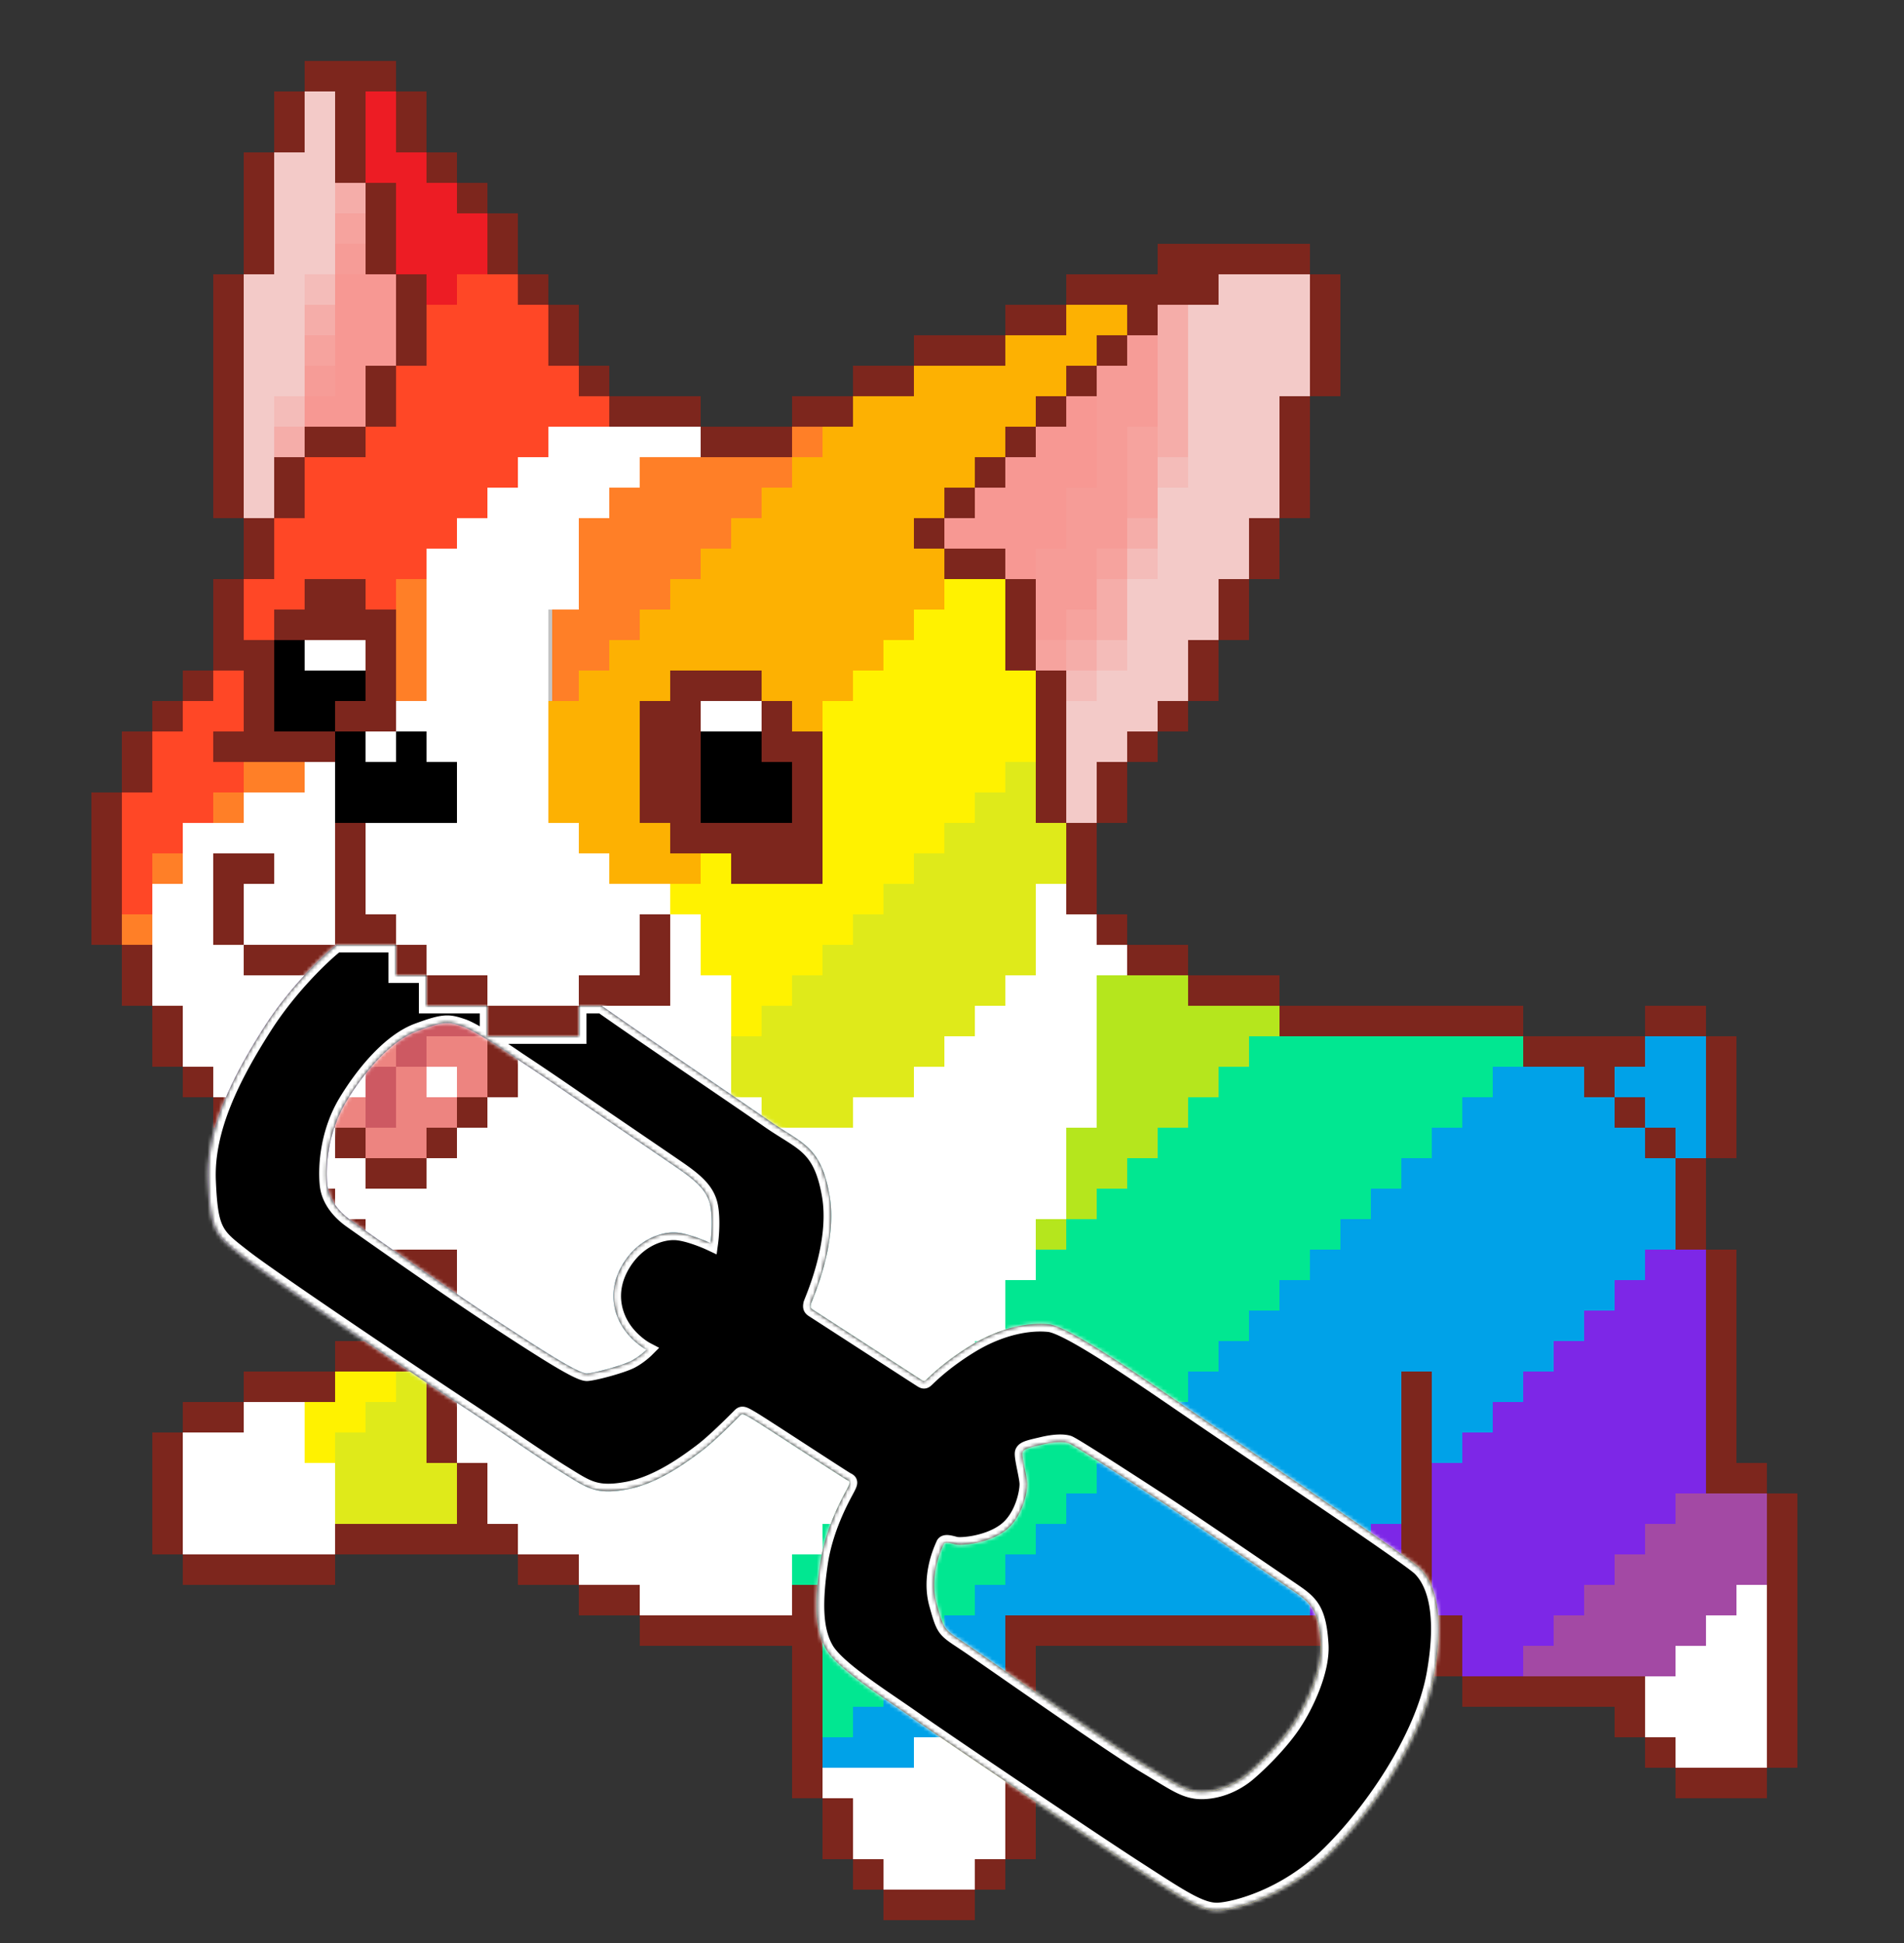 <svg xmlns="http://www.w3.org/2000/svg" fill="none" viewBox="0 0 500 510"><rect x="0" y="0" width="500" height="510" fill="#333333" stroke="none"/><g clip-path="url(#clip0)"><path fill="#C4C4C4" d="M448 272h-16v8h-8v8h8v8h8v8h8v-32zM96 48V24h8v16h8v8h8v8h8v16h8v8h8v16h8v8h8v8h-16v8h-8v8h-8v8h-8v8h-8v40h-8v-24h-8v-8H80v8h-8v8h-8v-16h8v-16h8v-16h16v-8h8V96h8V72h-8V48h-8zM168 128v-8h40v-8h16v-8h16v-8h24v-8h16v-8h16v8h-8v8h-8v8h-8v8h-8v8h-8v8h-8v8h-8v8h8v8h16v24h8v40h8v16h-8v24h-8v8h-8v8h-8v8h-8v8h-16v8h-24v-8h-8v-32h-8v-16h-8v-8h-16v-8h-8v-8h-8v-56h8v-24h8v-8h8zM56 176h8v16h-8v8h24v8H64v8H48v16h-8v16h-8v-40h8v-16h8v-8h8v-8zM88 368h-8v16h8v16h32v-16h-8v-24H88v8z"/><path fill="#C4C4C4" d="M216 416h-8v-8h8v-8h8v-8h8v-8h8v-8h8v-16h8v-8h8v-16h8v-16h8v-24h8v-40h24v8h24v8h64v8h16v8h8v8h8v8h8v24h8v64h16v24h-8v8h-8v8h-8v8h-56v-16h-8v-64h-8v64H264v32h-24v8h-24v-48z"/><path fill="#7D261D" d="M296 192h8v8h-8zM304 184h8v8h-8zM312 176h8v8h-8zM312 168h8v8h-8zM320 160h8v8h-8zM320 152h8v8h-8zM328 144h8v8h-8zM328 136h8v8h-8zM336 128h8v8h-8zM336 120h8v8h-8zM336 112h8v8h-8zM336 104h8v8h-8zM344 96h8v8h-8zM344 88h8v8h-8zM344 80h8v8h-8zM344 72h8v8h-8zM336 64h8v8h-8zM328 64h8v8h-8zM320 64h8v8h-8zM312 64h8v8h-8zM312 72h8v8h-8zM304 72h8v8h-8zM304 64h8v8h-8zM296 72h8v8h-8zM296 80h8v8h-8zM288 88h8v8h-8zM280 96h8v8h-8zM272 104h8v8h-8zM264 112h8v8h-8zM256 120h8v8h-8zM248 128h8v8h-8zM240 136h8v8h-8zM248 144h8v8h-8zM256 144h8v8h-8zM264 152h8v8h-8zM264 160h8v8h-8zM264 168h8v8h-8zM272 176h8v8h-8zM272 184h8v8h-8zM272 192h8v8h-8zM272 200h8v8h-8zM272 208h8v8h-8zM288 208h8v8h-8zM280 216h8v8h-8zM280 224h8v8h-8zM280 232h8v8h-8zM288 240h8v8h-8zM296 248h8v8h-8zM304 248h8v8h-8zM312 256h8v8h-8zM320 256h8v8h-8zM328 256h8v8h-8zM336 264h8v8h-8zM344 264h8v8h-8zM352 264h8v8h-8zM360 264h8v8h-8zM368 264h8v8h-8zM376 264h8v8h-8zM384 264h8v8h-8zM392 264h8v8h-8zM400 272h8v8h-8zM408 272h8v8h-8zM416 272h8v8h-8zM424 272h8v8h-8zM432 264h8v8h-8zM440 264h8v8h-8zM448 272h8v8h-8zM448 280h8v8h-8zM448 288h8v8h-8zM448 296h8v8h-8zM416 280h8v8h-8zM424 288h8v8h-8zM432 296h8v8h-8zM440 304h8v8h-8zM440 312h8v8h-8zM440 320h8v8h-8zM448 328h8v8h-8zM448 336h8v8h-8zM448 344h8v8h-8zM448 352h8v8h-8zM448 360h8v8h-8zM448 368h8v8h-8zM448 376h8v8h-8zM448 384h8v8h-8zM456 384h8v8h-8zM464 392h8v8h-8zM464 400h8v8h-8zM464 408h8v8h-8zM464 416h8v8h-8zM464 424h8v8h-8zM464 432h8v8h-8zM464 440h8v8h-8zM464 448h8v8h-8zM464 456h8v8h-8zM456 464h8v8h-8zM448 464h8v8h-8zM440 464h8v8h-8zM432 456h8v8h-8zM424 448h8v8h-8zM424 440h8v8h-8zM416 440h8v8h-8zM408 440h8v8h-8zM400 440h8v8h-8zM392 440h8v8h-8zM384 440h8v8h-8zM376 432h8v8h-8zM376 424h8v8h-8zM368 416h8v8h-8zM360 424h8v8h-8zM352 424h8v8h-8zM344 424h8v8h-8zM336 424h8v8h-8zM328 424h8v8h-8zM320 424h8v8h-8zM312 424h8v8h-8zM304 424h8v8h-8zM296 424h8v8h-8zM288 424h8v8h-8zM280 424h8v8h-8zM272 424h8v8h-8zM264 424h8v8h-8zM264 432h8v8h-8zM264 440h8v8h-8zM264 448h8v8h-8zM264 456h8v8h-8zM264 464h8v8h-8zM264 472h8v8h-8zM264 480h8v8h-8zM256 488h8v8h-8zM248 496h8v8h-8zM240 496h8v8h-8zM232 496h8v8h-8zM224 488h8v8h-8zM216 480h8v8h-8zM216 472h8v8h-8zM208 464h8v8h-8zM208 456h8v8h-8zM208 448h8v8h-8zM208 440h8v8h-8zM208 432h8v8h-8zM208 424h8v8h-8zM208 416h8v8h-8zM200 424h8v8h-8zM192 424h8v8h-8zM184 424h8v8h-8zM176 424h8v8h-8zM168 424h8v8h-8zM160 416h8v8h-8zM152 416h8v8h-8zM144 408h8v8h-8zM136 408h8v8h-8zM128 400h8v8h-8zM120 400h8v8h-8zM120 392h8v8h-8zM120 384h8v8h-8zM112 376h8v8h-8zM112 368h8v8h-8zM112 360h8v8h-8zM112 352h8v8h-8zM112 344h8v8h-8zM112 336h8v8h-8zM112 328h8v8h-8zM104 328h8v8h-8zM96 328h8v8h-8zM88 320h8v8h-8zM80 312h8v8h-8zM72 304h8v8h-8zM64 296h8v8h-8zM56 288h8v8h-8zM48 280h8v8h-8zM40 272h8v8h-8zM40 264h8v8h-8zM32 256h8v8h-8zM32 248h8v8h-8zM56 224h8v8h-8zM56 232h8v8h-8zM56 240h8v8h-8zM64 248h8v8h-8zM72 248h8v8h-8zM80 248h8v8h-8zM80 256h8v8h-8zM80 264h8v8h-8zM80 272h8v8h-8zM80 280h8v8h-8zM80 288h8v8h-8zM88 296h8v8h-8zM96 304h8v8h-8zM104 304h8v8h-8zM112 296h8v8h-8zM120 288h8v8h-8zM128 280h8v8h-8zM128 272h8v8h-8zM128 264h8v8h-8zM136 264h8v8h-8zM144 264h8v8h-8zM152 256h8v8h-8zM160 256h8v8h-8zM168 256h8v8h-8zM168 248h8v8h-8zM168 240h8v8h-8zM168 208h8v8h-8zM168 200h8v8h-8zM168 192h8v8h-8zM168 184h8v8h-8zM176 176h8v8h-8zM176 184h8v8h-8zM176 192h8v8h-8zM176 200h8v8h-8zM176 208h8v8h-8zM176 216h8v8h-8zM184 216h8v8h-8zM192 216h8v8h-8zM192 224h8v8h-8zM200 224h8v8h-8zM200 216h8v8h-8zM208 224h8v8h-8zM208 216h8v8h-8zM208 208h8v8h-8zM208 200h8v8h-8zM208 192h8v8h-8zM200 192h8v8h-8zM200 184h8v8h-8zM192 176h8v8h-8zM184 176h8v8h-8zM120 256h8v8h-8zM112 256h8v8h-8zM104 248h8v8h-8zM96 240h8v8h-8zM88 240h8v8h-8zM88 232h8v8h-8zM88 224h8v8h-8zM88 216h8v8h-8zM64 224h8v8h-8zM24 240h8v8h-8zM24 232h8v8h-8zM24 224h8v8h-8zM24 216h8v8h-8zM24 208h8v8h-8zM32 200h8v8h-8zM32 192h8v8h-8zM40 184h8v8h-8zM48 176h8v8h-8zM56 168h8v8h-8zM64 168h8v8h-8zM64 176h8v8h-8zM64 184h8v8h-8zM64 192h8v8h-8zM72 192h8v8h-8zM80 192h8v8h-8zM88 184h8v8h-8zM96 184h8v8h-8zM96 176h8v8h-8zM96 168h8v8h-8zM96 160h8v8h-8zM88 160h8v8h-8zM88 152h8v8h-8zM80 152h8v8h-8zM80 160h8v8h-8zM72 160h8v8h-8zM56 192h8v8h-8zM56 160h8v8h-8zM56 152h8v8h-8zM64 144h8v8h-8zM64 136h8v8h-8zM56 128h8v8h-8zM72 128h8v8h-8zM72 120h8v8h-8zM80 112h8v8h-8zM88 112h8v8h-8zM96 104h8v8h-8zM96 96h8v8h-8zM104 88h8v8h-8zM104 80h8v8h-8zM104 72h8v8h-8zM96 64h8v8h-8zM96 56h8v8h-8zM96 48h8v8h-8zM88 40h8v8h-8zM88 32h8v8h-8zM88 24h8v8h-8zM56 120h8v8h-8zM56 112h8v8h-8zM56 104h8v8h-8zM56 96h8v8h-8zM56 88h8v8h-8zM56 80h8v8h-8zM56 72h8v8h-8zM64 64h8v8h-8zM64 56h8v8h-8zM64 48h8v8h-8zM64 40h8v8h-8zM72 32h8v8h-8zM72 24h8v8h-8zM80 16h8v8h-8zM88 16h8v8h-8zM96 16h8v8h-8zM104 24h8v8h-8zM104 32h8v8h-8zM112 40h8v8h-8zM120 48h8v8h-8zM128 56h8v8h-8zM128 64h8v8h-8zM136 72h8v8h-8zM144 80h8v8h-8zM144 88h8v8h-8zM152 96h8v8h-8zM160 104h8v8h-8zM168 104h8v8h-8zM176 104h8v8h-8zM184 112h8v8h-8zM192 112h8v8h-8zM200 112h8v8h-8zM208 104h8v8h-8zM216 104h8v8h-8zM224 96h8v8h-8zM232 96h8v8h-8zM240 88h8v8h-8zM248 88h8v8h-8zM256 88h8v8h-8zM264 80h8v8h-8zM272 80h8v8h-8zM280 72h8v8h-8zM288 72h8v8h-8zM112 400h8v8h-8zM104 400h8v8h-8zM96 400h8v8h-8zM88 400h8v8h-8zM80 408h8v8h-8zM72 408h8v8h-8zM64 408h8v8h-8zM56 408h8v8h-8zM48 408h8v8h-8zM40 400h8v8h-8zM40 392h8v8h-8zM40 384h8v8h-8zM40 376h8v8h-8zM48 368h8v8h-8zM56 368h8v8h-8zM64 360h8v8h-8zM72 360h8v8h-8zM80 360h8v8h-8zM88 352h8v8h-8zM96 352h8v8h-8zM104 352h8v8h-8zM368 408h8v8h-8zM368 400h8v8h-8zM368 392h8v8h-8zM368 384h8v8h-8zM368 376h8v8h-8zM368 368h8v8h-8zM368 360h8v8h-8zM288 200h8v8h-8z"/><path fill="#ED1C24" fill-rule="evenodd" d="M104 24h-8v24h8v24h8v8h8v-8h8V56h-8v-8h-8v-8h-8V24z" clip-rule="evenodd"/><path fill="#FF4726" fill-rule="evenodd" d="M128 72h-8v8h-8v16h-8v16h-8v8H80v16h-8v16h-8v16h8v-8h8v-8h16v8h8v-8h8v-8h8v-8h8v-8h8v-8h8v-8h16v-8h-8v-8h-8V80h-8v-8h-8zM56 200h8v8h-8v8h-8v8h-8v16h-8v-32h8v-16h8v-8h8v-8h8v16h-8v8z" clip-rule="evenodd"/><path fill="#FF7F27" fill-rule="evenodd" d="M208 112h8v8h-8v-8zm0 8v8h-8v8h-8v8h-8v8h-8v8h-7v8h-8v8h-8v8h-8v-24h7v-24h8v-8h8v-8h40zm-104 32h8v32h-8v-32zm-48 56h8v8h-8v-8zm8 0v-8h16v8H64zm-16 16h-8v8h8v-8zm-16 16h8v8h-8v-8z" clip-rule="evenodd"/><path fill="#FDB102" fill-rule="evenodd" d="M280 80h16v8h-8v8h-8v8h-8v8h-8v8h-8v8h-8v8h-8v8h8v16h-8v8h-8v8h-8v8h-8v8h-8v-8h-8v-8h-24v8h-8v32h8v8h8v8h-24v-8h-8v-8h-8v-32h8v-8h8v-8h8v-8h8v-8h8v-8h8v-8h8v-8h8v-8h8v-8h8v-8h16v-8h24v-8h16v-8z" clip-rule="evenodd"/><path fill="#FFF200" fill-rule="evenodd" d="M264 152h-16v8h-8v8h-8v8h-8v8h-8v48h-24v-8h-8v8h-8v8h8v16h8v16h8v-8h8v-8h8v-8h8v-8h8v-8h8v-8h8v-8h8v-8h8v-8h8v-24h-8v-24zM104 360H88v8h-8v16h8v-8h8v-8h8v-8z" clip-rule="evenodd"/><path fill="#DFEA1A" fill-rule="evenodd" d="M272 200h-8v8h-8v8h-8v8h-8v8h-8v8h-8v8h-8v8h-8v8h-8v8h-8v16h8v8h24v-8h16v-8h8v-8h8v-8h8v-8h8v-24h8v-16h-8v-16zM112 384h8v16H88v-24h8v-8h8v-8h8v24z" clip-rule="evenodd"/><path fill="#B5E61D" fill-rule="evenodd" d="M288 256h24v8h24v8h-8v8h-8v8h-8v8h-8v8h-8v8h-8v8h-8v-24h8v-40zm-8 64v8h-8v-8h8z" clip-rule="evenodd"/><path fill="#01E791" fill-rule="evenodd" d="M328 272h72v8h-8v8h-8v8h-8v8h-8v8h-8v8h-8v8h-8v8h-8v8h-8v8h-8v8h-8v8h-8v8h-8v8h-8v8h-8v8h-8v8h-8v8h-8v8h-8v8h-8v8h-8v8h-8v8h-8v-40h-8v-8h8v-8h8v-8h8v-8h8v-8h8v-16h8v-8h8v-16h8v-8h8v-8h8v-8h8v-8h8v-8h8v-8h8v-8h8v-8z" clip-rule="evenodd"/><path fill="#00A2E8" fill-rule="evenodd" d="M394-554h-72v8h-8v8h-8v8h-8v8h-8v8h-8v8h-8v8h-8v8h-8v8h-8v8h-8v8h-8v8h-8v8h-8v8h-8v8h-8v8h-8v8h-8v8h-8v8h-8v8h-8v8h-8v8h-8v8h-8v8h-8v8h-8v8h-8v8h-8v8h-8v8h-8v8h-8v8h-8v8h-8v8h-8v8h-8v8h-8v8h-8v8h-8v8h-8v8h-8v8H2v8h-8v8h-8v8h-8v8h-8v8h-8v8h-8v8h-8v8h-8v8h-8v8h-8v8h-8v8h-8v8h-8v8h-8v8h-8v8h-8v8h-8v8h-8v8h-8v8h-8v8h-8v8h-8v8h-8v8H826v-8h8v-8h8v-8h8v-8h8v-8h8v-8h8v-8h8v-8h8v-8h8v-8h8v-8h8v-8h8v-8h8v-8h8v-8h8v-8h8v-8h8v-8h8v-8h8v-8h8v-8h8v-8h8v-8h8v-8h8v-8h8v-8h8v-8h8v-8h8v-8h8v-8h8v-8h8v-8h8v-8h8v-8h8v-8h8v-8h8v-8h8v-8h8v-8h8v-8h8v-8h8v-8h8v-8h8v-8h8v-8h8v-8h8v-8h8v-8h8v-8h8v-8h8v-8h8v-8h8v-8h8v-8h8v-8h8v-8h8v-8h8v-8h8v-8h8v-8h8v-8h8v-8h8v-8h8v-8H394zm-82 914h8v-8h8v-8h8v-8h8v-8h8v-8h8v-8h8v-8h8v-8h8v-8h8v-8h24v8h8v8h8v8h8v24h-8v8h-8v8h-8v8h-8v8h-8v8h-8v8h-8v8h-8v-24h-8v40h-8v8h-8v8h-8v8h-80v32h-24v8h-24v-8h8v-8h8v-8h8v-8h8v-8h8v-8h8v-8h8v-8h8v-8h8v-8h8v-8h8v-8h8v-8zm128-56v-8h-8v-8h-8v-8h8v-8h16v32h-8zM250-546v-8H-38v288h8v-8h8v-8h8v-8h8v-8h8v-8h8v-8h8v-8h8v-8h8v-8h8v-8h8v-8h8v-8h8v-8h8v-8h8v-8h8v-8h8v-8h8v-8h8v-8h8v-8h8v-8h8v-8h8v-8h8v-8h8v-8h8v-8h8v-8h8v-8h8v-8h8v-8h8v-8h8v-8h8v-8h8v-8h8v-8h8z" clip-rule="evenodd"/><path fill="#7D27E7" fill-rule="evenodd" d="M432 328h16v64h-8v8h-8v8h-8v8h-8v8h-8v8h-8v8h-16v-16h-8v-40h8v-8h8v-8h8v-8h8v-8h8v-8h8v-8h8v-8zm-88 88h8v-8h8v-8h8v24h-24v-8z" clip-rule="evenodd"/><path fill="#A349A4" fill-rule="evenodd" d="M464 392h-24v8h-8v8h-8v8h-8v8h-8v8h-8v8h40v-8h8v-8h8v-8h8v-24z" clip-rule="evenodd"/><path fill="#fff" fill-rule="evenodd" d="M144 112h40v8h-16v8h-8v8h-8v24h-8v56h8v8h8v8h16v8h-8v16h-16v8h-24v-8h-16v-8h-8v-8h-8v-24h24v-16h-8v-8h-8v-8h8v-40h8v-8h8v-8h8v-8h8v-8zm-40 80v8h-8v-8h8zm-40 56h24v-48h-8v8H64v8H48v16h-8v32h8v16h8v8h8v8h8v8h8v8h8v8h8v8h24v56h8v16h8v8h16v8h16v8h40v-16h8v-8h8v-8h8v-8h8v-8h8v-16h8v-8h8v-16h8v-16h8v-24h8v-40h8v-8h-8v-8h-8v-8h-8v24h-8v8h-8v8h-8v8h-8v8h-16v8h-24v-8h-8v-32h-8v-16h-8v24h-24v8h-16v16h-8v8h-8v8h-8v8H96v-8h-8v-8h-8v-40H64v-8zm0 0v-16h8v-8H56v24h8zm32-80H80v8h16v-8zm88 16h16v8h-16v-8zm80 272h-24v8h-24v8h8v16h8v8h24v-8h8v-32zM120 280h-8v8h8v-8zm-32 0h8v8h-8v-8zm-8 96v-8H64v8H48v32h40v-24h-8v-8zm384 40h-8v8h-8v8h-8v8h-8v16h8v8h24v-48z" clip-rule="evenodd"/><path fill="#F79893" fill-rule="evenodd" d="M288 104h-8v8h-8v8h-8v8h-8v8h-8v8h16v8h8v-8h8v-16h8v-24z" clip-rule="evenodd"/><path fill="#F69C97" fill-rule="evenodd" d="M296 88h8v24h-8v32h-8v16h-8v8h-8v-24h8v-16h8V96h8v-8z" clip-rule="evenodd"/><path fill="#F6A39E" fill-rule="evenodd" d="M304 112h-8v24h8v-24zm-8 32h-8v8h8v-8zm-16 16h8v8h-8v-8zm0 8v8h-8v-8h8z" clip-rule="evenodd"/><path fill="#F5ADA9" fill-rule="evenodd" d="M304 80h8v40h-8V80zm0 56h-8v8h8v-8zm-16 16h8v16h-8v-16zm0 16v8h-8v-8h8z" clip-rule="evenodd"/><path fill="#F4BCB9" fill-rule="evenodd" d="M312 120h-8v8h8v-8zm-16 24h8v8h-8v-8zm0 24h-8v8h-8v8h8v-8h8v-8z" clip-rule="evenodd"/><path fill="#F3CAC8" fill-rule="evenodd" d="M336 72h8v32h-8v32h-8v16h-8v16h-8v16h-8v8h-8v8h-8v16h-8v-32h8v-8h8v-24h8v-24h8V80h8v-8h16z" clip-rule="evenodd"/><path fill="#F79893" fill-rule="evenodd" d="M104 72H88v32h-8v8h16V96h8V72z" clip-rule="evenodd"/><path fill="#F69C97" fill-rule="evenodd" d="M96 64h-8v8h8v-8zm-8 32h-8v8h8v-8z" clip-rule="evenodd"/><path fill="#F69C97" fill-rule="evenodd" d="M96 64h-8v8h8v-8zm-8 32h-8v8h8v-8z" clip-rule="evenodd"/><path fill="#F6A39E" fill-rule="evenodd" d="M96 56h-8v8h8v-8zm-8 32h-8v8h8v-8z" clip-rule="evenodd"/><path fill="#F5ADA9" fill-rule="evenodd" d="M96 48h-8v8h8v-8zM80 80h8v8h-8v-8zm-8 32h8v8h-8v-8z" clip-rule="evenodd"/><path fill="#F4BCB9" fill-rule="evenodd" d="M88 72h-8v8h8v-8zm-8 32h-8v8h8v-8z" clip-rule="evenodd"/><path fill="#F3CAC8" fill-rule="evenodd" d="M88 24h-8v16h-8v32h-8v64h8v-32h8V72h8V24z" clip-rule="evenodd"/><path fill="#CD5962" fill-rule="evenodd" d="M88 248h16v8h8v8h16v8h-16v8h-8v-8h-8v-8h-8v-16zm16 32v16h-8v-16h8z" clip-rule="evenodd"/><path fill="#ED8480" fill-rule="evenodd" d="M96 264h-8v16h16v16h-8v-8h-8v8h8v8h16v-8h8v-8h8v-16h-16v8h-8v-8h-8v-8zm16 16h8v8h-8v-8z" clip-rule="evenodd"/><path fill="#000" fill-rule="evenodd" d="M72 168h8v8h16v8h-8v8H72v-24zm24 32v-8h-8v24h32v-16h-8v-8h-8v8h-8zm104-8h-16v24h24v-16h-8v-8z" clip-rule="evenodd"/><mask id="a" fill="#fff"><path fill-rule="evenodd" d="M152 264h6c6.392 4.5 17.39 11.996 26.97 18.527l.004.002c7.24 4.935 13.67 9.318 16.69 11.438 1.696 1.191 3.252 2.165 4.677 3.057 5.941 3.72 9.583 6 11.464 16.537 2.031 11.371-3.08 24.228-4.499 27.796-.211.531-.34.856-.352.941l-.013.087c-.087.6-.14.96.572 1.406.374.233 7.181 4.639 13.991 9.047l.008.005c6.81 4.408 13.619 8.815 13.992 9.048l.297.19c.535.346.797.516 1.196.277.094-.056.315-.266.67-.604 1.42-1.348 4.988-4.735 11.179-8.54 7.745-4.758 15.302-6.158 20.62-5.598 4.857.511 22.179 12.349 35.576 21.504l3.703 2.529c3.196 2.177 7.91 5.358 13.295 8.993l.002.001c17.685 11.934 42.618 28.761 44.882 31.025 2.954 2.953 6.816 9.996 3.749 27.49-3.067 17.494-17.267 37.488-28.286 48.052-11.019 10.565-23.628 13.859-28.286 14.2-4.263.312-9.382-2.992-18.754-9.041l-.007-.005c-.866-.559-1.768-1.141-2.709-1.746-11.132-7.156-51.232-34.193-58.616-39.418a352.056 352.056 0 00-4.844-3.342c-7.125-4.862-15.752-10.748-18.217-14.948-3.067-5.225-2.953-12.836-1.59-22.378 1.275-8.927 5.416-16.613 6.78-19.147.095-.174.175-.324.241-.449 1.021-1.928.908-2.042 0-2.496-.45-.225-5.793-3.693-11.407-7.337-5.696-3.697-11.671-7.576-13.099-8.433-2.837-1.702-2.95-1.702-3.631-1.021l-.119.119-.094.094c-1.259 1.269-6.506 6.556-9.885 9.09-3.63 2.723-11.346 8.509-19.514 9.984-7.685 1.388-10.139-.136-15.607-3.533l-.003-.002c-.344-.214-.699-.435-1.069-.662-3.587-2.214-8.139-5.287-13.296-8.769-3.83-2.586-7.994-5.398-12.345-8.25-10.211-6.694-50.683-33.854-58.136-39.66l-.66-.514c-6.882-5.349-8.292-6.445-8.837-19.63-.562-13.598 6.467-27.46 14.808-40.5 6.673-10.432 15.353-18.645 18.86-21.416H104v8h8v8h16v8h24v-8zm-16.023 14.114c-3.592-2.489-11.516-7.713-14.472-8.698-3.695-1.232-4.773-1.463-11.855 1.154-7.082 2.618-14.003 10.776-18.714 18.534-4.71 7.758-5.472 16.556-4.988 21.751.485 5.196 4.78 8.452 6.235 9.491 1.455 1.039 23.861 16.869 36.975 25.444 13.114 8.574 22.865 14.879 25.051 14.711 2.186-.168 9.247-2.101 11.517-3.278 1.816-.942 3.446-2.354 4.035-2.943-1.233-.644-4.203-2.723-6.221-5.884-2.522-3.951-3.951-10.004 0-16.561s10.088-8.49 13.787-8.322c2.959.134 7.397 1.905 9.247 2.774.252-1.85.605-6.355 0-9.583-.757-4.036-3.531-6.558-8.659-10.088-2.504-1.725-8.304-5.674-14.239-9.716a5370.489 5370.489 0 01-15.463-10.551 866.922 866.922 0 00-12.236-8.235zm210.899 153.521c.444 7.252-4.378 16.588-6.845 20.35-3.577 5.673-10.545 12.271-12.95 14.121-2.405 1.85-6.289 3.946-10.976 4.131-3.929.155-6.385-1.337-11.91-4.694-1.065-.647-2.243-1.363-3.568-2.15-6.955-4.132-29.123-19.529-40.325-27.309-2.007-1.393-3.661-2.543-4.814-3.339-1.158-.8-2.134-1.449-2.963-2-4.602-3.056-4.704-3.124-6.533-9.655-1.985-7.088.933-13.759 1.654-15.41.063-.144.11-.25.134-.314.29-.752 1.557-.419 2.884-.069l.261.069c1.419.37 8.51-.185 13.073-3.638 4.563-3.454 5.797-10.175 5.735-12.272-.027-.908-.331-2.418-.633-3.913-.394-1.956-.783-3.887-.539-4.411.398-.851 1.578-1.128 4.406-1.792l.774-.182c3.392-.801 5.612-.74 6.845-.37 1.233.37 17.02 10.607 24.234 15.293 6.233 4.049 24.198 16.287 31.957 21.572l2.822 1.923c4.625 3.144 6.722 4.994 7.277 14.059z" clip-rule="evenodd"/></mask><path fill="url(#paint0_linear)" fill-rule="evenodd" d="M152 264h6c6.392 4.5 17.39 11.996 26.97 18.527l.004.002c7.24 4.935 13.67 9.318 16.69 11.438 1.696 1.191 3.252 2.165 4.677 3.057 5.941 3.72 9.583 6 11.464 16.537 2.031 11.371-3.08 24.228-4.499 27.796-.211.531-.34.856-.352.941l-.013.087c-.087.6-.14.96.572 1.406.374.233 7.181 4.639 13.991 9.047l.008.005c6.81 4.408 13.619 8.815 13.992 9.048l.297.19c.535.346.797.516 1.196.277.094-.056.315-.266.67-.604 1.42-1.348 4.988-4.735 11.179-8.54 7.745-4.758 15.302-6.158 20.62-5.598 4.857.511 22.179 12.349 35.576 21.504l3.703 2.529c3.196 2.177 7.91 5.358 13.295 8.993l.002.001c17.685 11.934 42.618 28.761 44.882 31.025 2.954 2.953 6.816 9.996 3.749 27.49-3.067 17.494-17.267 37.488-28.286 48.052-11.019 10.565-23.628 13.859-28.286 14.2-4.263.312-9.382-2.992-18.754-9.041l-.007-.005c-.866-.559-1.768-1.141-2.709-1.746-11.132-7.156-51.232-34.193-58.616-39.418a352.056 352.056 0 00-4.844-3.342c-7.125-4.862-15.752-10.748-18.217-14.948-3.067-5.225-2.953-12.836-1.59-22.378 1.275-8.927 5.416-16.613 6.78-19.147.095-.174.175-.324.241-.449 1.021-1.928.908-2.042 0-2.496-.45-.225-5.793-3.693-11.407-7.337-5.696-3.697-11.671-7.576-13.099-8.433-2.837-1.702-2.95-1.702-3.631-1.021l-.119.119-.094.094c-1.259 1.269-6.506 6.556-9.885 9.09-3.63 2.723-11.346 8.509-19.514 9.984-7.685 1.388-10.139-.136-15.607-3.533l-.003-.002c-.344-.214-.699-.435-1.069-.662-3.587-2.214-8.139-5.287-13.296-8.769-3.83-2.586-7.994-5.398-12.345-8.25-10.211-6.694-50.683-33.854-58.136-39.66l-.66-.514c-6.882-5.349-8.292-6.445-8.837-19.63-.562-13.598 6.467-27.46 14.808-40.5 6.673-10.432 15.353-18.645 18.86-21.416H104v8h8v8h16v8h24v-8zm-16.023 14.114c-3.592-2.489-11.516-7.713-14.472-8.698-3.695-1.232-4.773-1.463-11.855 1.154-7.082 2.618-14.003 10.776-18.714 18.534-4.71 7.758-5.472 16.556-4.988 21.751.485 5.196 4.78 8.452 6.235 9.491 1.455 1.039 23.861 16.869 36.975 25.444 13.114 8.574 22.865 14.879 25.051 14.711 2.186-.168 9.247-2.101 11.517-3.278 1.816-.942 3.446-2.354 4.035-2.943-1.233-.644-4.203-2.723-6.221-5.884-2.522-3.951-3.951-10.004 0-16.561s10.088-8.49 13.787-8.322c2.959.134 7.397 1.905 9.247 2.774.252-1.85.605-6.355 0-9.583-.757-4.036-3.531-6.558-8.659-10.088-2.504-1.725-8.304-5.674-14.239-9.716a5370.489 5370.489 0 01-15.463-10.551 866.922 866.922 0 00-12.236-8.235zm210.899 153.521c.444 7.252-4.378 16.588-6.845 20.35-3.577 5.673-10.545 12.271-12.95 14.121-2.405 1.85-6.289 3.946-10.976 4.131-3.929.155-6.385-1.337-11.91-4.694-1.065-.647-2.243-1.363-3.568-2.15-6.955-4.132-29.123-19.529-40.325-27.309-2.007-1.393-3.661-2.543-4.814-3.339-1.158-.8-2.134-1.449-2.963-2-4.602-3.056-4.704-3.124-6.533-9.655-1.985-7.088.933-13.759 1.654-15.41.063-.144.11-.25.134-.314.29-.752 1.557-.419 2.884-.069l.261.069c1.419.37 8.51-.185 13.073-3.638 4.563-3.454 5.797-10.175 5.735-12.272-.027-.908-.331-2.418-.633-3.913-.394-1.956-.783-3.887-.539-4.411.398-.851 1.578-1.128 4.406-1.792l.774-.182c3.392-.801 5.612-.74 6.845-.37 1.233.37 17.02 10.607 24.234 15.293 6.233 4.049 24.198 16.287 31.957 21.572l2.822 1.923c4.625 3.144 6.722 4.994 7.277 14.059z" clip-rule="evenodd"/><path fill="#000" fill-rule="evenodd" d="M152 264h6c6.392 4.5 17.39 11.996 26.97 18.527l.004.002c7.24 4.935 13.67 9.318 16.69 11.438 1.696 1.191 3.252 2.165 4.677 3.057 5.941 3.72 9.583 6 11.464 16.537 2.031 11.371-3.08 24.228-4.499 27.796-.211.531-.34.856-.352.941l-.013.087c-.087.6-.14.96.572 1.406.374.233 7.181 4.639 13.991 9.047l.008.005c6.81 4.408 13.619 8.815 13.992 9.048l.297.19c.535.346.797.516 1.196.277.094-.056.315-.266.67-.604 1.42-1.348 4.988-4.735 11.179-8.54 7.745-4.758 15.302-6.158 20.62-5.598 4.857.511 22.179 12.349 35.576 21.504l3.703 2.529c3.196 2.177 7.91 5.358 13.295 8.993l.002.001c17.685 11.934 42.618 28.761 44.882 31.025 2.954 2.953 6.816 9.996 3.749 27.49-3.067 17.494-17.267 37.488-28.286 48.052-11.019 10.565-23.628 13.859-28.286 14.2-4.263.312-9.382-2.992-18.754-9.041l-.007-.005c-.866-.559-1.768-1.141-2.709-1.746-11.132-7.156-51.232-34.193-58.616-39.418a352.056 352.056 0 00-4.844-3.342c-7.125-4.862-15.752-10.748-18.217-14.948-3.067-5.225-2.953-12.836-1.59-22.378 1.275-8.927 5.416-16.613 6.78-19.147.095-.174.175-.324.241-.449 1.021-1.928.908-2.042 0-2.496-.45-.225-5.793-3.693-11.407-7.337-5.696-3.697-11.671-7.576-13.099-8.433-2.837-1.702-2.95-1.702-3.631-1.021l-.119.119-.094.094c-1.259 1.269-6.506 6.556-9.885 9.09-3.63 2.723-11.346 8.509-19.514 9.984-7.685 1.388-10.139-.136-15.607-3.533l-.003-.002c-.344-.214-.699-.435-1.069-.662-3.587-2.214-8.139-5.287-13.296-8.769-3.83-2.586-7.994-5.398-12.345-8.25-10.211-6.694-50.683-33.854-58.136-39.66l-.66-.514c-6.882-5.349-8.292-6.445-8.837-19.63-.562-13.598 6.467-27.46 14.808-40.5 6.673-10.432 15.353-18.645 18.86-21.416H104v8h8v8h16v8h24v-8zm-16.023 14.114c-3.592-2.489-11.516-7.713-14.472-8.698-3.695-1.232-4.773-1.463-11.855 1.154-7.082 2.618-14.003 10.776-18.714 18.534-4.71 7.758-5.472 16.556-4.988 21.751.485 5.196 4.78 8.452 6.235 9.491 1.455 1.039 23.861 16.869 36.975 25.444 13.114 8.574 22.865 14.879 25.051 14.711 2.186-.168 9.247-2.101 11.517-3.278 1.816-.942 3.446-2.354 4.035-2.943-1.233-.644-4.203-2.723-6.221-5.884-2.522-3.951-3.951-10.004 0-16.561s10.088-8.49 13.787-8.322c2.959.134 7.397 1.905 9.247 2.774.252-1.85.605-6.355 0-9.583-.757-4.036-3.531-6.558-8.659-10.088-2.504-1.725-8.304-5.674-14.239-9.716a5370.489 5370.489 0 01-15.463-10.551 866.922 866.922 0 00-12.236-8.235zm210.899 153.521c.444 7.252-4.378 16.588-6.845 20.35-3.577 5.673-10.545 12.271-12.95 14.121-2.405 1.85-6.289 3.946-10.976 4.131-3.929.155-6.385-1.337-11.91-4.694-1.065-.647-2.243-1.363-3.568-2.15-6.955-4.132-29.123-19.529-40.325-27.309-2.007-1.393-3.661-2.543-4.814-3.339-1.158-.8-2.134-1.449-2.963-2-4.602-3.056-4.704-3.124-6.533-9.655-1.985-7.088.933-13.759 1.654-15.41.063-.144.11-.25.134-.314.29-.752 1.557-.419 2.884-.069l.261.069c1.419.37 8.51-.185 13.073-3.638 4.563-3.454 5.797-10.175 5.735-12.272-.027-.908-.331-2.418-.633-3.913-.394-1.956-.783-3.887-.539-4.411.398-.851 1.578-1.128 4.406-1.792l.774-.182c3.392-.801 5.612-.74 6.845-.37 1.233.37 17.02 10.607 24.234 15.293 6.233 4.049 24.198 16.287 31.957 21.572l2.822 1.923c4.625 3.144 6.722 4.994 7.277 14.059z" clip-rule="evenodd"/><path fill="#fff" d="M213.93 342.53l.014-.091-1.98-.283a2.494 2.494 0 01-.013.085l1.979.289zm14.125 9.473l-.003-.002-.005-.003-1.087 1.679.003.002.005.003 1.087-1.679zm-79.562 36.244l.004.002 1.065-1.693-.004-.002-1.065 1.693zm152.305 104.957l.004.003.003.002 1.084-1.681a.008.008 0 00-.004-.002l-.003-.002-1.084 1.68zM194.745 372.567l.094-.095-1.419-1.409-.094.095 1.419 1.409zm-9.207-90.863l-.003-.003-1.129 1.651.004.003 1.128-1.651zM158 264l1.151-1.635-.518-.365H158v2zm-6 0v-2h-2v2h2zm0 8v2h2v-2h-2zm-16.023 6.114l-1.139 1.644.019.013.019.013 1.101-1.67zm-14.472-8.698l-.633 1.897.633-1.897zm44.221 87.807l-.921-1.776.921 1.776zm4.035-2.943l1.414 1.415 1.925-1.926-2.413-1.261-.926 1.772zm-6.221-5.884l-1.686 1.076 1.686-1.076zm13.787-24.883l.091-1.998-.091 1.998zm9.247 2.774l-.85 1.81 2.464 1.158.368-2.698-1.982-.27zm0-9.583l1.966-.369-1.966.369zm-8.659-10.088l1.134-1.648-1.134 1.648zm-29.702-20.267l1.135-1.647-1.135 1.647zM128 272h-2v2h2v-2zm0-8h2v-2h-2v2zm-16 0h-2v2h2v-2zm0-8h2v-2h-2v2zm-8 0h-2v2h2v-2zm0-8h2v-2h-2v2zm-15.65 0v-2h-.694l-.546.431L88.35 248zm-18.86 21.416l1.686 1.077-1.685-1.077zm-14.807 40.5l1.998-.083-1.998.083zm9.497 20.144l-1.23 1.578 1.23-1.578zm58.136 39.66l1.097-1.673-1.097 1.673zm25.641 17.019l-1.05 1.702 1.05-1.702zm16.679 4.197l-.356-1.968.356 1.968zm19.514-9.984l1.2 1.6-1.2-1.6zm10.098-9.303l-1.414-1.415-.001.001 1.415 1.414zm3.631 1.021l1.029-1.715-1.029 1.715zm24.506 15.77l.895-1.788-.895 1.788zm0 2.496l1.768.936-1.768-.936zm-7.021 19.596l1.98.283-1.98-.283zm1.59 22.378l1.725-1.012-1.725 1.012zm23.061 18.29l1.155-1.633-1.155 1.633zm58.616 39.418l-1.081 1.683 1.081-1.683zm21.47 10.792l-.146-1.995.146 1.995zm52.823-89.742l-1.414 1.414 1.414-1.414zm-58.179-40.019l1.126-1.653-1.126 1.653zm-39.279-24.033l.21-1.989-.21 1.989zm-20.62 5.598l1.048 1.704-1.048-1.704zm-11.849 9.144l-1.029-1.715 1.029 1.715zm-1.493-.467l-1.06 1.696 1.06-1.696zm-27.991-18.1l-1.06 1.696 1.06-1.696zm-.559-1.493l1.979.286.001-.004-1.98-.282zm4.851-28.737l-1.969.351 1.969-.351zm-16.141-19.594l-1.149 1.637 1.149-1.637zM63.52 329.546l1.227-1.579-1.227 1.579zm71.141 48.424l-1.119 1.657 1.119-1.657zm14.368 9.433l-1.064 1.693.009.006 1.055-1.699zm45.006-15.541l-1.419-1.409v.001l1.419 1.408zm16.943 9.241l1.089-1.678-1.089 1.678zm11.166 10.282l-1.76-.948 1.76.948zm13.027 56.473l-1.127 1.652 1.127-1.652zm66.176 44.511l1.084-1.681-1.084 1.681zm26.693-111.727l-1.118 1.658.01.007.011.007 1.097-1.672zm-16.998-11.522l-1.129 1.652 1.129-1.652zm-67.375-7.366l1.378 1.45-1.378-1.45zm-1.866.327l-1.087 1.679h.001l1.086-1.679zm-14.289-9.238l-1.088 1.678.001.001 1.087-1.679zm-14.571-10.458l1.979.289v-.002l-1.979-.287zm.365-1.028l-1.859-.738 1.859.738zm-6.965-44.333l-1.062 1.695 1.062-1.695zm-21.371-14.497l1.129-1.651-.002-.002-1.127 1.653zM163.676 296.9l1.125-1.653-1.125 1.653zm176.355 155.085l-1.673-1.097-.009.015-.01.015 1.692 1.067zm6.845-20.35l-1.996.122 1.996-.122zm-7.277-14.059l1.125-1.654-1.125 1.654zm-34.779-23.495l-1.089 1.677 1.089-1.677zm-31.079-14.923l-.46-1.946.46 1.946zm-5.18 1.974l1.813.845-1.813-.845zm1.172 8.324l1.999-.058-1.999.058zm-18.808 15.91l.505-1.935-.505 1.935zm-3.145 0l-1.866-.718 1.866.718zm-1.788 15.724l1.926-.539-1.926.539zm9.496 11.655l-1.137 1.645 1.137-1.645zm45.139 30.648l-1.021 1.719 1.021-1.719zm15.478 6.844l.079 1.999-.079-1.999zM184.974 282.529l-1.129 1.651.003.002 1.126-1.653zm42.53 70.309l1.088-1.679h-.002l-1.086 1.679zm100.538 27.805l1.119-1.658-.011-.007-.011-.007-1.097 1.672zM301.34 492.364l-1.085 1.68.001.001 1.084-1.681zM194.129 371.768l-1.419-1.409 1.419 1.409zm-45.103 15.633l1.064-1.693-.009-.006-1.055 1.699zm155.169 78.142l1.039-1.71-1.039 1.71zm-43.893-29.459l1.141-1.642-1.141 1.642zm-7.777-5.339l1.106-1.666-1.106 1.666zm-4.879-25.065l1.833.802-1.833-.802zm3.018-.383l-.51 1.934.51-1.934zm18.436-19.754l1.961-.395-1.961.395zm3.867-6.203l.456 1.948h.001l-.457-1.948zm63.81 36.313l-1.126 1.653 1.126-1.653zM158 262h-6v4h6v-4zm-8 2v8h4v-8h-4zm-12.884 12.47a195.61 195.61 0 00-7.558-4.967c-2.749-1.709-5.676-3.403-7.421-3.985l-1.265 3.795c1.212.404 3.725 1.815 6.574 3.587a190.674 190.674 0 017.392 4.858l2.278-3.288zm-14.979-8.952c-1.841-.613-3.376-1.11-5.432-.963-1.937.138-4.226.838-7.748 2.139l1.386 3.752c3.56-1.315 5.351-1.809 6.647-1.901 1.178-.084 2.029.15 3.882.768l1.265-3.795zm-13.18 1.176c-3.94 1.457-7.688 4.386-10.996 7.83-3.327 3.464-6.321 7.567-8.734 11.542l3.419 2.076c2.297-3.783 5.119-7.639 8.2-10.847 3.102-3.23 6.356-5.687 9.497-6.849l-1.386-3.752zm-19.73 19.372c-4.989 8.216-5.784 17.472-5.27 22.975l3.983-.371c-.456-4.888.273-13.227 4.706-20.528l-3.42-2.076zm-5.27 22.975c.576 6.173 5.61 9.895 7.064 10.932l2.325-3.255c-1.457-1.04-5.013-3.83-5.406-8.048l-3.983.371zm7.064 10.932c1.457 1.041 23.891 16.892 37.042 25.491l2.189-3.348c-13.077-8.55-35.454-24.36-36.907-25.398l-2.325 3.255zm37.042 25.491c6.549 4.282 12.297 8.023 16.685 10.672 2.19 1.323 4.082 2.398 5.586 3.138.751.369 1.445.675 2.056.886.55.189 1.268.389 1.972.335l-.306-3.988c.157-.012.093.028-.361-.129a14.71 14.71 0 01-1.596-.693c-1.348-.664-3.124-1.669-5.284-2.973-4.313-2.605-9.997-6.303-16.563-10.596l-2.189 3.348zm26.299 15.031c1.315-.101 3.802-.681 6.114-1.329 2.314-.649 4.831-1.473 6.17-2.168l-1.841-3.551c-.93.483-3.079 1.214-5.409 1.868-2.333.654-4.469 1.125-5.34 1.192l.306 3.988zm12.284-3.497c2.05-1.063 3.844-2.618 4.529-3.303l-2.828-2.829c-.492.492-1.96 1.761-3.542 2.581l1.841 3.551zm4.041-6.49c-.996-.521-3.671-2.384-5.461-5.188l-3.372 2.152c2.245 3.517 5.51 5.813 6.98 6.581l1.853-3.545zm-5.461-5.188c-2.201-3.449-3.454-8.676.027-14.453l-3.426-2.064c-4.421 7.337-2.815 14.216.027 18.669l3.372-2.152zm.027-14.453c3.547-5.886 8.966-7.493 11.983-7.356l.182-3.996c-4.381-.199-11.236 2.06-15.591 9.288l3.426 2.064zm11.983-7.356c1.197.054 2.835.459 4.5 1.012a38.925 38.925 0 013.988 1.574l1.7-3.62a42.707 42.707 0 00-4.427-1.751c-1.757-.583-3.818-1.131-5.579-1.211l-.182 3.996zm11.32 1.046c.26-1.907.649-6.671-.016-10.222l-3.932.737c.545 2.905.228 7.153-.016 8.945l3.964.54zm-.016-10.222c-.923-4.918-4.379-7.847-9.491-11.367l-2.268 3.295c5.144 3.542 7.236 5.657 7.827 8.809l3.932-.737zm-39.192-31.633a859.102 859.102 0 00-12.27-8.257l-2.202 3.339a863.296 863.296 0 0112.203 8.212l2.269-3.294zM130 272v-8h-4v8h4zm-2-10h-16v4h16v-4zm-14 2v-8h-4v8h4zm-2-10h-8v4h8v-4zm-6 2v-8h-4v8h4zm-2-10H88.35v4H104v-4zm-16.89.431c-3.651 2.885-12.492 11.259-19.304 21.907l3.37 2.155c6.534-10.215 15.053-18.268 18.414-20.924l-2.48-3.138zm-19.304 21.907c-8.351 13.056-15.712 27.386-15.121 41.66l3.996-.165c-.534-12.92 6.164-26.316 14.495-39.34l-3.37-2.155zm-4.855 63.3c7.532 5.868 48.087 33.08 58.269 39.755l2.193-3.346c-10.241-6.713-50.63-33.82-58.004-39.565l-2.458 3.156zm102.04 61.267c8.708-1.573 16.789-7.675 20.359-10.353l-2.4-3.2c-3.691 2.768-11.04 8.239-18.67 9.616l.711 3.937zm30.671-19.842c.086-.086.106-.103.105-.103a1.076 1.076 0 01-.229.14 1.395 1.395 0 01-.516.123 1.002 1.002 0 01-.293-.028c-.006-.001.122.039.525.258.378.206.881.503 1.596.932l2.058-3.43a52.389 52.389 0 00-1.742-1.015c-.436-.238-.911-.474-1.385-.604-.556-.151-1.226-.187-1.912.128-.531.244-.912.647-1.035.77l2.828 2.829zm25.829 17.166c.115.058.17.087.204.106.035.02-.01-.002-.083-.064a1.513 1.513 0 01-.502-1.049c-.007-.167.02-.274.023-.289.004-.016-.002.012-.039.103-.079.192-.223.486-.476.965l3.535 1.871c.257-.485.482-.929.641-1.315.141-.345.34-.891.313-1.509a2.5 2.5 0 00-.895-1.817c-.345-.295-.762-.494-.932-.579l-1.789 3.577zm-8.107 20.02c-1.357 9.501-1.615 17.779 1.845 23.674l3.45-2.025c-2.674-4.556-2.704-11.5-1.335-21.083l-3.96-.566zm25.475 42.583c7.411 5.245 47.536 32.297 58.691 39.469l2.163-3.365c-11.11-7.142-51.186-34.162-58.543-39.369l-2.311 3.265zm81.388 50.573c5.08-.372 18.14-3.836 29.524-14.751l-2.768-2.887c-10.654 10.214-22.813 13.338-27.048 13.648l.292 3.99zm29.524-14.751c5.637-5.404 12.044-13.175 17.437-21.812 5.383-8.621 9.84-18.241 11.435-27.338l-3.94-.691c-1.472 8.397-5.649 17.521-10.888 25.911-5.228 8.374-11.43 15.882-16.812 21.043l2.768 2.887zm28.872-49.15c3.129-17.851-.717-25.663-4.305-29.251l-2.828 2.829c2.32 2.32 6.198 8.593 3.193 25.731l3.94.691zm-102.967-93.877c-5.813-.612-13.807.925-21.877 5.883l2.095 3.408c7.418-4.558 14.539-5.821 19.363-5.313l.419-3.978zM128 274h24v-4h-24v4zm-75.315 35.998c.27 6.551.753 10.535 2.247 13.558 1.524 3.081 4.016 4.97 7.36 7.57l2.455-3.159c-3.537-2.749-5.19-4.083-6.229-6.184-1.067-2.158-1.562-5.315-1.837-11.95l-3.996.165zm9.607 21.128l.659.512 2.458-3.156-.662-.515-2.455 3.159zm58.928 40.267c4.338 2.844 8.491 5.647 12.322 8.234l2.238-3.315c-3.828-2.585-8.003-5.404-12.367-8.265l-2.193 3.346zm12.322 8.234c5.144 3.473 9.735 6.573 13.365 8.814l2.101-3.405c-3.545-2.187-8.057-5.233-13.228-8.724l-2.238 3.315zm14.432 9.475c2.671 1.659 4.903 3.064 7.488 3.788 2.659.744 5.527.737 9.529.015l-.711-3.937c-3.683.665-5.883.59-7.739.07-1.931-.541-3.659-1.596-6.456-3.334l-2.111 3.398zm37.376-6.55c3.522-2.641 8.883-8.05 10.105-9.281l-2.839-2.817c-1.297 1.307-6.43 6.471-9.666 8.898l2.4 3.2zm11.5-8.167c1.388.833 7.315 4.68 13.039 8.395l2.178-3.355c-5.667-3.679-11.691-7.589-13.159-8.47l-2.058 3.43zm13.039 8.395c2.806 1.822 5.548 3.602 7.645 4.954 1.048.676 1.938 1.248 2.597 1.666.59.375 1.129.714 1.36.829l1.789-3.577c.005.002-.293-.177-1.006-.629-.646-.41-1.526-.975-2.572-1.65a3504.437 3504.437 0 01-7.635-4.948l-2.178 3.355zm10.729 7.221l-.234.436 3.521 1.897.248-.462-3.535-1.871zm-.234.436c-1.372 2.546-5.67 10.504-7 19.812l3.96.566c1.221-8.546 5.203-15.96 6.561-18.481l-3.521-1.897zm-5.155 43.486c1.452 2.472 4.523 5.203 7.86 7.793 3.412 2.648 7.404 5.371 10.955 7.794l2.254-3.304c-3.574-2.439-7.459-5.091-10.757-7.65-3.374-2.619-5.848-4.931-6.862-6.658l-3.45 2.025zm18.815 15.587c1.745 1.191 3.382 2.308 4.815 3.322l2.311-3.265c-1.467-1.038-3.134-2.175-4.872-3.361l-2.254 3.304zm66.218 44.539c4.653 3.003 8.37 5.405 11.459 7.002 3.076 1.591 5.829 2.551 8.526 2.354l-.292-3.99c-1.566.115-3.503-.421-6.396-1.917-2.879-1.489-6.408-3.764-11.128-6.81l-2.169 3.361zm28.897-115.065c-5.387-3.636-10.096-6.814-13.288-8.988l-2.252 3.306c3.201 2.18 7.919 5.364 13.303 8.998l2.237-3.316zm-13.288-8.988l-3.701-2.527-2.257 3.303 3.706 2.53 2.252-3.306zm-3.701-2.527c-6.69-4.572-14.403-9.843-21.052-14.034-3.324-2.095-6.413-3.94-8.997-5.3-1.291-.68-2.482-1.253-3.531-1.678-1.017-.411-2.026-.736-2.914-.83l-.419 3.978c.326.034.921.191 1.832.56.881.357 1.944.864 3.169 1.509 2.449 1.289 5.438 3.071 8.727 5.145 6.574 4.144 14.222 9.369 20.928 13.953l2.257-3.303zm-58.371-15.959c-6.36 3.908-10.042 7.401-11.509 8.794l2.755 2.9c1.372-1.303 4.825-4.585 10.849-8.286l-2.095-3.408zm-11.509 8.794c-.184.174-.311.295-.405.38a2.081 2.081 0 01-.074.067l.027-.021c.016-.012.062-.046.13-.087l2.058 3.43c.252-.151.483-.368.556-.434.13-.118.29-.271.463-.435l-2.755-2.9zm-.322.339a1.4 1.4 0 011.068-.116c.114.035.166.071.117.043a6.499 6.499 0 01-.265-.168l-2.173 3.358c.171.111.638.435 1.149.591.768.235 1.517.109 2.162-.278l-2.058-3.43zm.92-.24c-.089-.059-.2-.13-.324-.208l-2.12 3.392c.093.058.179.114.27.173l2.174-3.357zm-.324-.208c-.355-.222-7.139-4.612-13.965-9.031l-2.174 3.358c6.794 4.397 13.628 8.821 14.019 9.065l2.12-3.392zm-27.991-18.1c-.074-.047-.038-.036.034.045.086.097.182.248.239.441.052.176.045.302.045.311l.005-.047c.005-.043.012-.092.024-.171l-3.958-.577c-.026.176-.167.89.047 1.614.259.879.878 1.421 1.444 1.776l2.12-3.392zm.361.485a1.69 1.69 0 01-.046.22l-.009.03c.005-.015.018-.053.045-.124.054-.141.133-.338.24-.61l-3.717-1.477c-.103.259-.194.489-.261.665-.033.087-.068.179-.097.266-.012.035-.083.236-.115.465l3.96.565zm.23-.484c.716-1.801 2.395-6.02 3.632-11.251 1.231-5.207 2.062-11.568.978-17.636l-3.938.703c.948 5.304.238 11.057-.933 16.013-1.166 4.932-2.753 8.926-3.456 10.694l3.717 1.477zm4.61-28.887c-.974-5.458-2.447-9.02-4.619-11.725-2.136-2.661-4.837-4.329-7.753-6.155l-2.123 3.39c3.025 1.894 5.116 3.226 6.757 5.269 1.604 1.999 2.894 4.845 3.8 9.924l3.938-.703zm-12.372-17.88c-1.427-.893-2.941-1.842-4.589-2.999l-2.298 3.274c1.744 1.225 3.342 2.225 4.764 3.115l2.123-3.39zm-21.305-14.455c-9.587-6.535-20.57-14.02-26.946-18.509l-2.302 3.27c6.407 4.511 17.421 12.018 26.995 18.544l2.253-3.305zm-39.018 7.122c2.885 1.986 9.256 6.325 15.471 10.557l2.251-3.306c-6.22-4.236-12.58-8.567-15.453-10.545l-2.269 3.294zm15.471 10.557c5.938 4.044 11.732 7.99 14.231 9.71l2.268-3.295c-2.509-1.728-8.316-5.681-14.248-9.721l-2.251 3.306zm179.153 154.528c1.304-1.987 3.191-5.383 4.703-9.231 1.498-3.812 2.714-8.281 2.466-12.337l-3.992.244c.195 3.196-.778 7.021-2.197 10.63-1.404 3.574-3.161 6.727-4.325 8.501l3.345 2.193zm7.169-21.568c-.284-4.631-.971-7.742-2.385-10.143-1.424-2.417-3.461-3.883-5.763-5.448l-2.249 3.307c2.322 1.58 3.646 2.611 4.566 4.172.929 1.577 1.567 3.923 1.839 8.356l3.992-.244zm-42.962-39.109a2212.006 2212.006 0 00-14.374-9.274 495.287 495.287 0 00-6.611-4.159 99.45 99.45 0 00-2.242-1.345 21.108 21.108 0 00-.777-.43 4.462 4.462 0 00-.745-.323l-1.15 3.831c-.13-.039-.154-.066.047.039.15.078.359.194.63.35.539.31 1.266.747 2.144 1.286a494.423 494.423 0 016.553 4.123 2245.007 2245.007 0 0114.346 9.256l2.179-3.354zm-24.749-15.531c-1.718-.516-4.338-.498-7.88.339l.92 3.893c3.241-.766 5.062-.626 5.81-.401l1.15-3.831zm-13.427 12.642c.022.745-.21 2.694-1.012 4.879-.796 2.171-2.065 4.327-3.931 5.739l2.414 3.19c2.698-2.042 4.327-4.973 5.273-7.551.94-2.562 1.294-5.022 1.254-6.374l-3.998.117zm-4.943 10.618c-1.956 1.48-4.551 2.398-6.916 2.889a21.399 21.399 0 01-3.066.42c-.417.025-.762.027-1.022.017-.288-.011-.386-.036-.357-.028l-1.01 3.87c.682.178 1.664.19 2.62.135a25.614 25.614 0 003.65-.497c2.676-.557 5.908-1.643 8.515-3.616l-2.414-3.19zm53.393 72.103c5.227-.207 9.501-2.533 12.117-4.545l-2.439-3.17c-2.195 1.688-5.69 3.554-9.836 3.718l.158 3.997zm12.117-4.545c2.529-1.946 9.684-8.71 13.422-14.64l-3.384-2.133c-3.415 5.417-10.197 11.849-12.477 13.603l2.439 3.17zm-144.46-183.513l.004.002 2.258-3.302-.004-.002-2.258 3.302zm.007.004c7.247 4.94 13.661 9.312 16.667 11.422l2.298-3.274c-3.034-2.13-9.48-6.524-16.712-11.453l-2.253 3.305zm27.126 57.829l-.012.088 3.958.573.013-.088-3.959-.573zm1.479 3.476c.356.222 7.138 4.611 13.964 9.03l2.173-3.358c-6.793-4.397-13.626-8.82-14.017-9.064l-2.12 3.392zm13.962 9.029l.009.005 2.176-3.356-.008-.006-2.177 3.357zm100.528 27.798l.001.001 2.195-3.344-.001-.001-2.195 3.344zm-.02-.013c8.844 5.968 19.492 13.154 28.212 19.13 4.361 2.989 8.232 5.67 11.15 7.743a178.943 178.943 0 013.586 2.6c.957.718 1.474 1.143 1.639 1.308l2.828-2.829c-.401-.401-1.158-.997-2.067-1.679a180.826 180.826 0 00-3.67-2.661c-2.946-2.092-6.838-4.788-11.204-7.781-8.734-5.986-19.395-13.181-28.236-19.147l-2.238 3.316zm-24.492 108.387l-.007-.005-2.168 3.362.007.004 2.168-3.361zm-.007-.004c-.865-.559-1.769-1.142-2.711-1.748l-2.163 3.365c.939.603 1.839 1.185 2.705 1.743l2.169-3.36zM192.833 370.235l-.123.124 2.838 2.818.114-.114-2.829-2.828zm-.123.124l-.094.094 2.839 2.819.094-.095-2.839-2.818zm-42.616 15.351l-.004-.002-2.129 3.386.004.002 2.129-3.386zm-.013-.008l-1.073-.666-2.101 3.405c.367.226.719.445 1.063.659l2.111-3.398zm165.945 82.537c-3.22.127-5.147-.975-10.792-4.406l-2.078 3.419c5.405 3.284 8.389 5.167 13.028 4.984l-.158-3.997zm-10.792-4.406c-1.064-.646-2.251-1.367-3.586-2.16l-2.042 3.439a376.75 376.75 0 013.55 2.14l2.078-3.419zm-3.586-2.16c-6.875-4.084-28.957-19.419-40.205-27.231l-2.282 3.285c11.155 7.748 33.41 23.206 40.445 27.385l2.042-3.439zm-40.205-27.231c-2.006-1.393-3.663-2.544-4.818-3.342l-2.274 3.29c1.15.795 2.803 1.943 4.81 3.337l2.282-3.285zm-4.818-3.342c-1.175-.812-2.164-1.469-2.994-2.021l-2.213 3.332c.829.551 1.792 1.19 2.933 1.979l2.274-3.29zm-2.994-2.021c-2.416-1.604-3.2-2.163-3.761-2.985-.6-.88-1.001-2.145-1.952-5.543l-3.852 1.079c.877 3.132 1.442 5.167 2.5 6.718 1.098 1.609 2.667 2.612 4.852 4.063l2.213-3.332zm-5.713-8.528c-1.777-6.347.843-12.428 1.561-14.069l-3.665-1.603c-.726 1.659-3.94 8.921-1.748 16.751l3.852-1.079zm1.561-14.069c.052-.12.123-.28.168-.398l-3.733-1.436-.024.056-.076.175 3.665 1.603zm.168-.398a1.369 1.369 0 01-.765.772c-.206.079-.31.05-.177.058.11.007.287.034.556.093.264.059.553.135.893.224l1.019-3.868c-.595-.157-1.457-.392-2.213-.441-.385-.024-.943-.018-1.509.199a2.631 2.631 0 00-1.537 1.527l3.733 1.436zm.507 1.147l.266.07 1.01-3.87-.257-.068-1.019 3.868zm21.578-17.833c-.033-1.123-.387-2.843-.671-4.25l-3.921.79c.319 1.584.573 2.883.594 3.577l3.998-.117zm-.671-4.25c-.201-.995-.384-1.909-.491-2.637a7.612 7.612 0 01-.084-.802c-.002-.085.002-.111 0-.094-.002.01-.006.046-.019.101a1.41 1.41 0 01-.093.261l-3.625-1.691c-.279.597-.27 1.242-.261 1.539.011.398.062.838.124 1.265.126.857.334 1.887.528 2.848l3.921-.79zm-.687-3.171c-.138.295-.358.261.173.064.552-.204 1.404-.408 2.876-.753l-.913-3.895c-1.355.318-2.508.584-3.352.897-.865.32-1.875.851-2.409 1.996l3.625 1.691zm3.05-.689l.777-.183-.92-3.893-.771.181.914 3.895zm30.307 14.47c6.208 4.033 24.148 16.254 31.92 21.548l2.252-3.305c-7.746-5.277-25.737-17.533-31.993-21.597l-2.179 3.354zm31.92 21.548c1.223.833 2.193 1.495 2.824 1.923l2.249-3.307-2.821-1.921-2.252 3.305z" mask="url(#a)"/></g><defs><linearGradient id="paint0_linear" x1="97.542" x2="334.47" y1="290.825" y2="448.777" gradientUnits="userSpaceOnUse"><stop stop-color="#7D27E7"/><stop offset=".271" stop-color="#00A2E8"/><stop offset=".516" stop-color="#01E791"/><stop offset=".75" stop-color="#B5E61D"/><stop offset="1" stop-color="#FFF200"/></linearGradient><clipPath id="clip0"><path fill="#fff" d="M0 0h500v510H0z"/></clipPath></defs></svg>